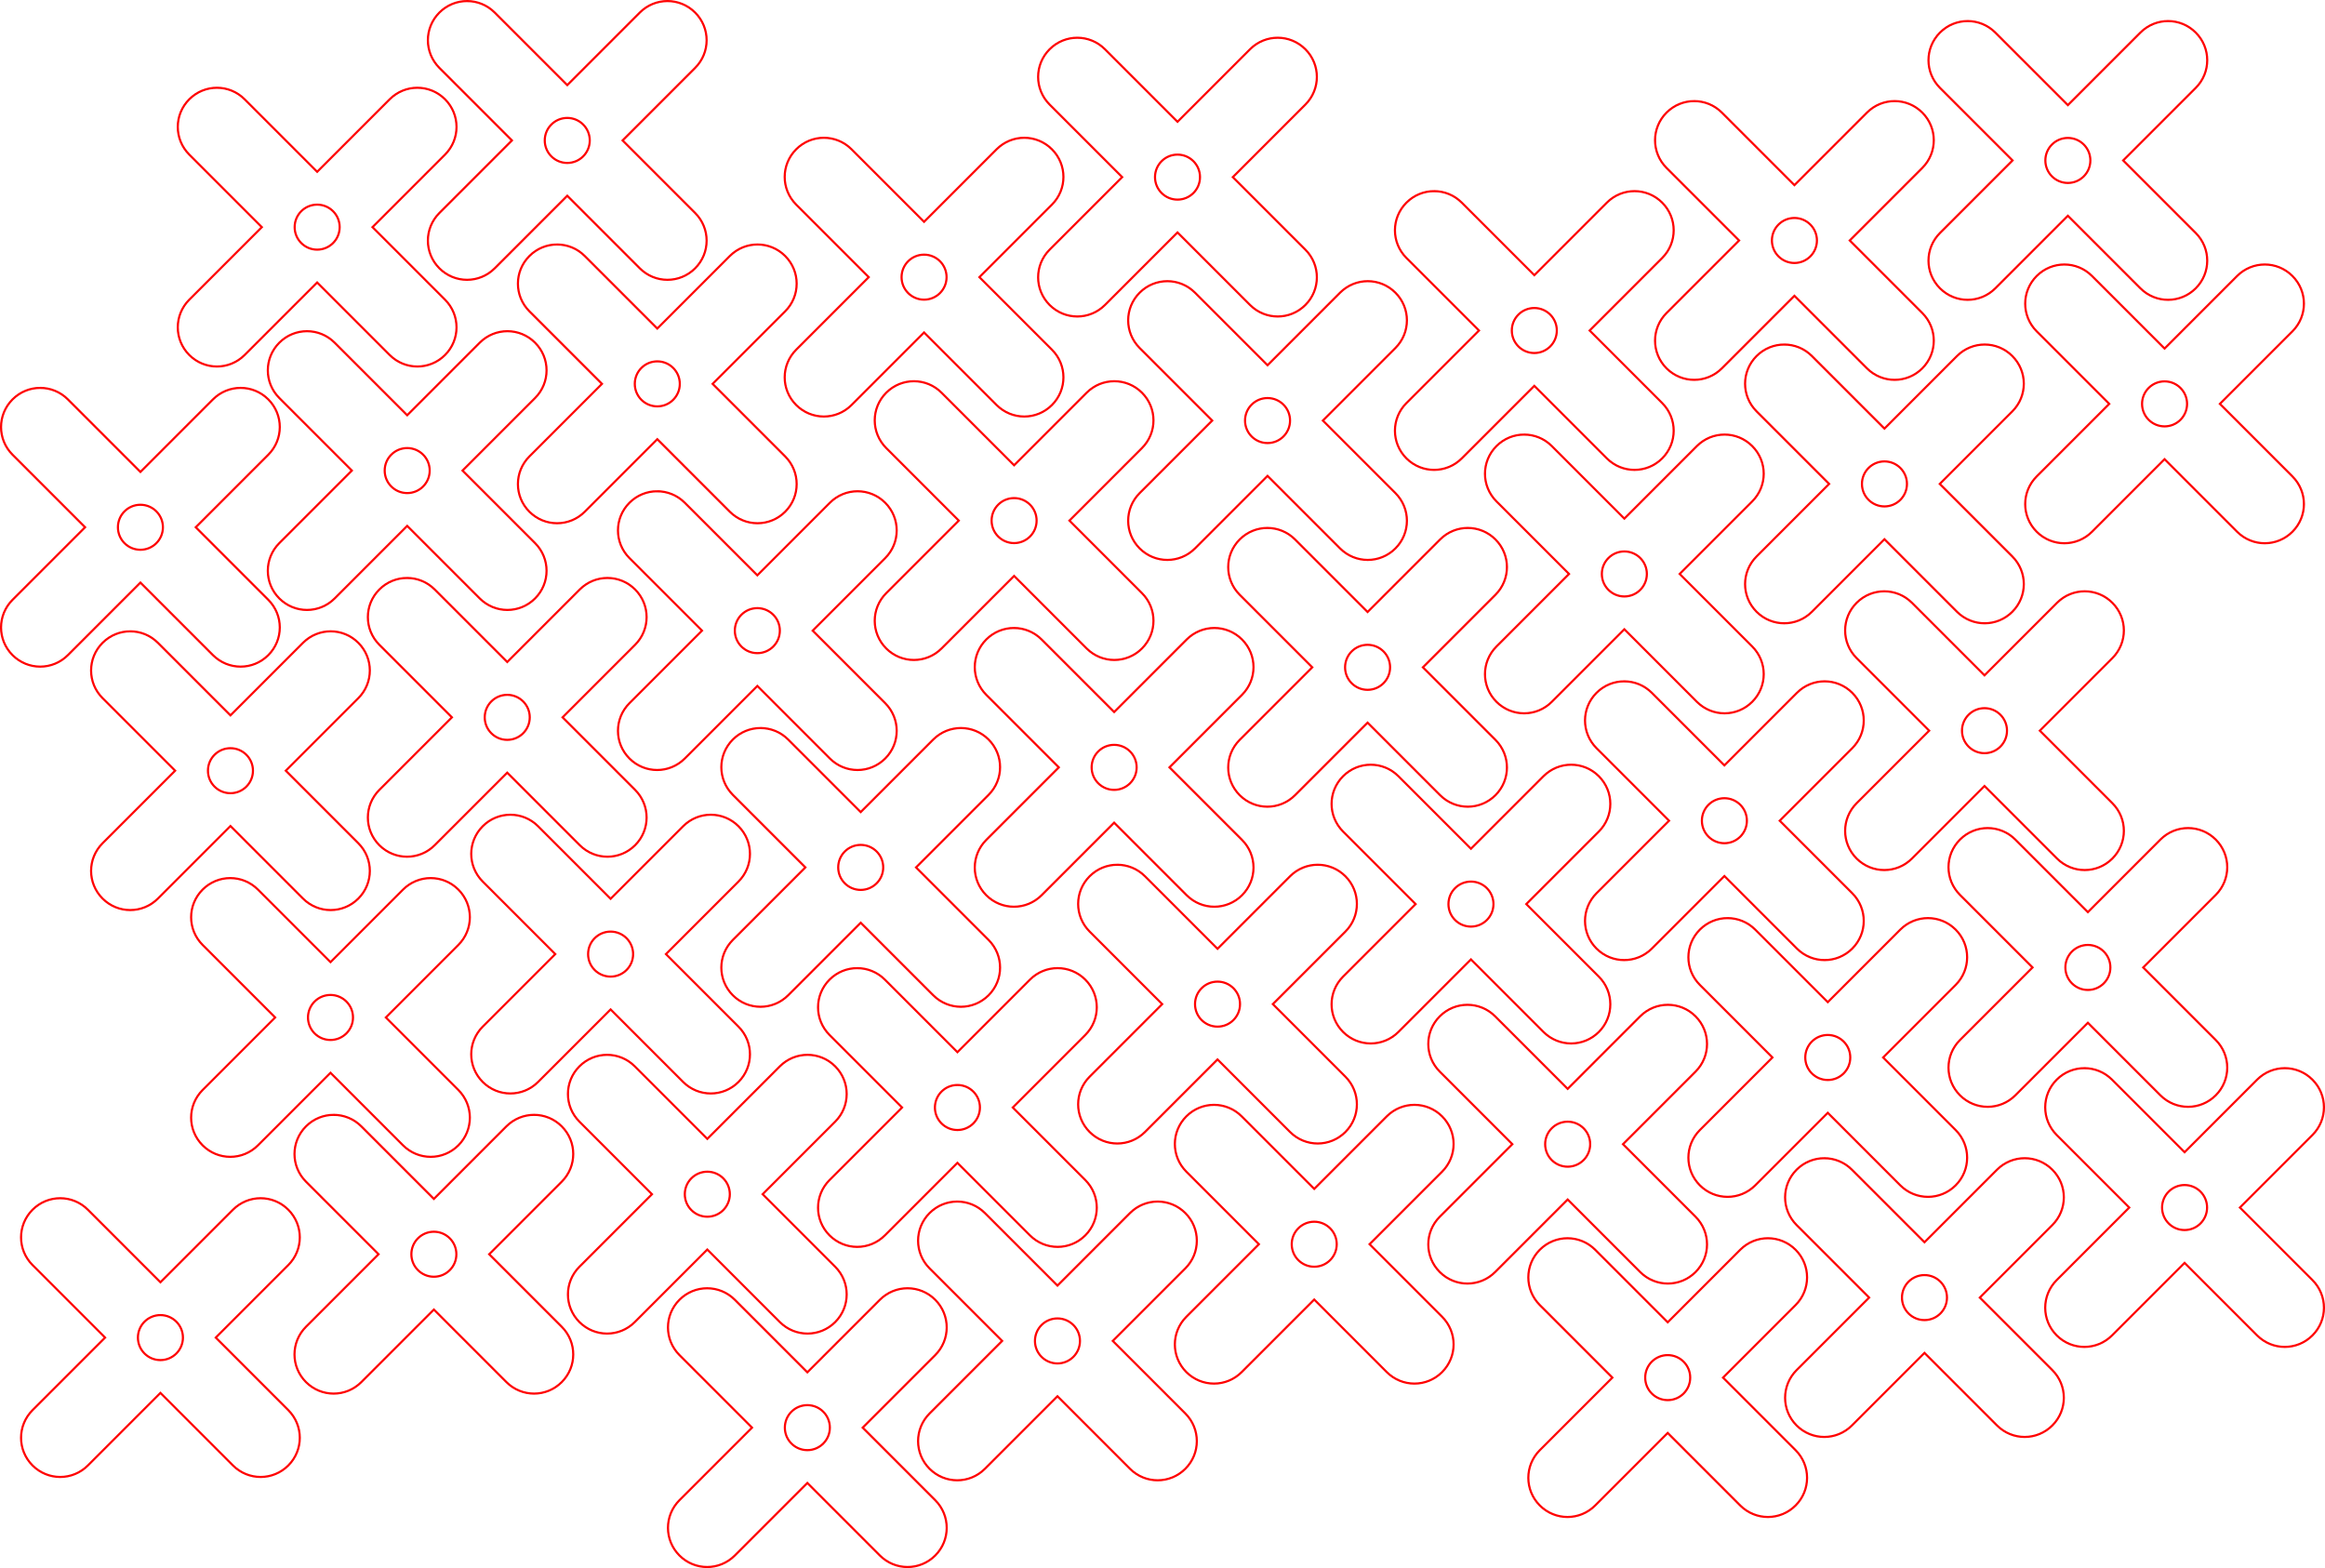 <?xml version="1.0" encoding="UTF-8" standalone="no"?>
<!-- Created with Inkscape (http://www.inkscape.org/) -->

<svg
   width="289.274mm"
   height="195.093mm"
   viewBox="0 0 289.274 195.093"
   version="1.1"
   id="svg33488"
   inkscape:version="1.2.1 (9c6d41e, 2022-07-14)"
   sodipodi:docname="miss-hits-caps-s1 copy.svg"
   xmlns:inkscape="http://www.inkscape.org/namespaces/inkscape"
   xmlns:sodipodi="http://sodipodi.sourceforge.net/DTD/sodipodi-0.dtd"
   xmlns="http://www.w3.org/2000/svg"
   xmlns:svg="http://www.w3.org/2000/svg">
  <sodipodi:namedview
     id="namedview33490"
     pagecolor="#ffffff"
     bordercolor="#666666"
     borderopacity="1.0"
     inkscape:showpageshadow="2"
     inkscape:pageopacity="0.0"
     inkscape:pagecheckerboard="0"
     inkscape:deskcolor="#d1d1d1"
     inkscape:document-units="mm"
     showgrid="false"
     inkscape:zoom="0.6377093"
     inkscape:cx="516.69311"
     inkscape:cy="375.56297"
     inkscape:window-width="1280"
     inkscape:window-height="695"
     inkscape:window-x="0"
     inkscape:window-y="25"
     inkscape:window-maximized="0"
     inkscape:current-layer="layer1" />
  <defs
     id="defs33485" />
  <g
     inkscape:label="Layer 1"
     inkscape:groupmode="layer"
     id="layer1"
     transform="translate(-7.752,-1.527)">
    <g
       id="g43749"
       transform="translate(29.873,12.447)">
      <circle
         style="fill:none;stroke:#ff0000;stroke-width:0.265;stroke-dasharray:none;stroke-opacity:1;stop-color:#000000"
         id="circle43745"
         cx="17.34"
         cy="17.34"
         r="2.8" />
      <path
         id="path43747"
         style="fill:none;stroke:#ff0000;stroke-width:0.265;stroke-dasharray:none;stroke-opacity:1;stop-color:#000000"
         d="m 4.872,2.01e-4 c -1.244,0 -2.489,0.476 -3.442,1.43 -1.907,1.907 -1.907,4.977 -3e-6,6.884 l 9.026,9.026 -9.026,9.026 c -1.907,1.907 -1.907,4.977 -3e-6,6.884 1.907,1.907 4.977,1.907 6.884,-1e-5 l 9.026,-9.026 9.026,9.026 c 1.907,1.907 4.977,1.907 6.884,1e-5 1.907,-1.907 1.907,-4.977 -5e-6,-6.884 l -9.026,-9.026 9.026,-9.026 c 1.907,-1.907 1.907,-4.977 3e-6,-6.884 -1.907,-1.907 -4.977,-1.907 -6.884,-5e-6 L 17.34,10.456 8.314,1.43 C 7.361,0.477 6.116,2.01e-4 4.872,2.01e-4 Z" />
    </g>
    <g
       id="g43767"
       transform="translate(41.075,42.734)">
      <circle
         style="fill:none;stroke:#ff0000;stroke-width:0.265;stroke-dasharray:none;stroke-opacity:1;stop-color:#000000"
         id="circle43763"
         cx="17.34"
         cy="17.34"
         r="2.8" />
      <path
         id="path43765"
         style="fill:none;stroke:#ff0000;stroke-width:0.265;stroke-dasharray:none;stroke-opacity:1;stop-color:#000000"
         d="m 4.872,2.01e-4 c -1.244,0 -2.489,0.476 -3.442,1.43 -1.907,1.907 -1.907,4.977 -3e-6,6.884 l 9.026,9.026 -9.026,9.026 c -1.907,1.907 -1.907,4.977 -3e-6,6.884 1.907,1.907 4.977,1.907 6.884,-1e-5 l 9.026,-9.026 9.026,9.026 c 1.907,1.907 4.977,1.907 6.884,1e-5 1.907,-1.907 1.907,-4.977 -5e-6,-6.884 l -9.026,-9.026 9.026,-9.026 c 1.907,-1.907 1.907,-4.977 3e-6,-6.884 -1.907,-1.907 -4.977,-1.907 -6.884,-5e-6 L 17.34,10.456 8.314,1.43 C 7.361,0.477 6.116,2.01e-4 4.872,2.01e-4 Z" />
    </g>
    <g
       id="g43785"
       transform="translate(53.522,73.437)">
      <circle
         style="fill:none;stroke:#ff0000;stroke-width:0.265;stroke-dasharray:none;stroke-opacity:1;stop-color:#000000"
         id="circle43781"
         cx="17.34"
         cy="17.34"
         r="2.8" />
      <path
         id="path43783"
         style="fill:none;stroke:#ff0000;stroke-width:0.265;stroke-dasharray:none;stroke-opacity:1;stop-color:#000000"
         d="m 4.872,2.01e-4 c -1.244,0 -2.489,0.476 -3.442,1.43 -1.907,1.907 -1.907,4.977 -3e-6,6.884 l 9.026,9.026 -9.026,9.026 c -1.907,1.907 -1.907,4.977 -3e-6,6.884 1.907,1.907 4.977,1.907 6.884,-1e-5 l 9.026,-9.026 9.026,9.026 c 1.907,1.907 4.977,1.907 6.884,1e-5 1.907,-1.907 1.907,-4.977 -5e-6,-6.884 l -9.026,-9.026 9.026,-9.026 c 1.907,-1.907 1.907,-4.977 3e-6,-6.884 -1.907,-1.907 -4.977,-1.907 -6.884,-5e-6 L 17.34,10.456 8.314,1.43 C 7.361,0.477 6.116,2.01e-4 4.872,2.01e-4 Z" />
    </g>
    <g
       id="g43791"
       transform="translate(66.383,102.894)">
      <circle
         style="fill:none;stroke:#ff0000;stroke-width:0.265;stroke-dasharray:none;stroke-opacity:1;stop-color:#000000"
         id="circle43787"
         cx="17.34"
         cy="17.34"
         r="2.8" />
      <path
         id="path43789"
         style="fill:none;stroke:#ff0000;stroke-width:0.265;stroke-dasharray:none;stroke-opacity:1;stop-color:#000000"
         d="m 4.872,2.01e-4 c -1.244,0 -2.489,0.476 -3.442,1.43 -1.907,1.907 -1.907,4.977 -3e-6,6.884 l 9.026,9.026 -9.026,9.026 c -1.907,1.907 -1.907,4.977 -3e-6,6.884 1.907,1.907 4.977,1.907 6.884,-1e-5 l 9.026,-9.026 9.026,9.026 c 1.907,1.907 4.977,1.907 6.884,1e-5 1.907,-1.907 1.907,-4.977 -5e-6,-6.884 l -9.026,-9.026 9.026,-9.026 c 1.907,-1.907 1.907,-4.977 3e-6,-6.884 -1.907,-1.907 -4.977,-1.907 -6.884,-5e-6 L 17.34,10.456 8.314,1.43 C 7.361,0.477 6.116,2.01e-4 4.872,2.01e-4 Z" />
    </g>
    <g
       id="g43797"
       transform="translate(78.415,132.767)">
      <circle
         style="fill:none;stroke:#ff0000;stroke-width:0.265;stroke-dasharray:none;stroke-opacity:1;stop-color:#000000"
         id="circle43793"
         cx="17.34"
         cy="17.34"
         r="2.8" />
      <path
         id="path43795"
         style="fill:none;stroke:#ff0000;stroke-width:0.265;stroke-dasharray:none;stroke-opacity:1;stop-color:#000000"
         d="m 4.872,2.01e-4 c -1.244,0 -2.489,0.476 -3.442,1.43 -1.907,1.907 -1.907,4.977 -3e-6,6.884 l 9.026,9.026 -9.026,9.026 c -1.907,1.907 -1.907,4.977 -3e-6,6.884 1.907,1.907 4.977,1.907 6.884,-1e-5 l 9.026,-9.026 9.026,9.026 c 1.907,1.907 4.977,1.907 6.884,1e-5 1.907,-1.907 1.907,-4.977 -5e-6,-6.884 l -9.026,-9.026 9.026,-9.026 c 1.907,-1.907 1.907,-4.977 3e-6,-6.884 -1.907,-1.907 -4.977,-1.907 -6.884,-5e-6 L 17.34,10.456 8.314,1.43 C 7.361,0.477 6.116,2.01e-4 4.872,2.01e-4 Z" />
    </g>
    <g
       id="g43803"
       transform="translate(90.862,161.81)">
      <circle
         style="fill:none;stroke:#ff0000;stroke-width:0.265;stroke-dasharray:none;stroke-opacity:1;stop-color:#000000"
         id="circle43799"
         cx="17.34"
         cy="17.34"
         r="2.8" />
      <path
         id="path43801"
         style="fill:none;stroke:#ff0000;stroke-width:0.265;stroke-dasharray:none;stroke-opacity:1;stop-color:#000000"
         d="m 4.872,2.01e-4 c -1.244,0 -2.489,0.476 -3.442,1.43 -1.907,1.907 -1.907,4.977 -3e-6,6.884 l 9.026,9.026 -9.026,9.026 c -1.907,1.907 -1.907,4.977 -3e-6,6.884 1.907,1.907 4.977,1.907 6.884,-1e-5 l 9.026,-9.026 9.026,9.026 c 1.907,1.907 4.977,1.907 6.884,1e-5 1.907,-1.907 1.907,-4.977 -5e-6,-6.884 l -9.026,-9.026 9.026,-9.026 c 1.907,-1.907 1.907,-4.977 3e-6,-6.884 -1.907,-1.907 -4.977,-1.907 -6.884,-5e-6 L 17.34,10.456 8.314,1.43 C 7.361,0.477 6.116,2.01e-4 4.872,2.01e-4 Z" />
    </g>
    <g
       id="g43815"
       transform="translate(60.99,1.66)">
      <circle
         style="fill:none;stroke:#ff0000;stroke-width:0.265;stroke-dasharray:none;stroke-opacity:1;stop-color:#000000"
         id="circle43811"
         cx="17.34"
         cy="17.34"
         r="2.8" />
      <path
         id="path43813"
         style="fill:none;stroke:#ff0000;stroke-width:0.265;stroke-dasharray:none;stroke-opacity:1;stop-color:#000000"
         d="m 4.872,2.01e-4 c -1.244,0 -2.489,0.476 -3.442,1.43 -1.907,1.907 -1.907,4.977 -3e-6,6.884 l 9.026,9.026 -9.026,9.026 c -1.907,1.907 -1.907,4.977 -3e-6,6.884 1.907,1.907 4.977,1.907 6.884,-1e-5 l 9.026,-9.026 9.026,9.026 c 1.907,1.907 4.977,1.907 6.884,1e-5 1.907,-1.907 1.907,-4.977 -5e-6,-6.884 l -9.026,-9.026 9.026,-9.026 c 1.907,-1.907 1.907,-4.977 3e-6,-6.884 -1.907,-1.907 -4.977,-1.907 -6.884,-5e-6 L 17.34,10.456 8.314,1.43 C 7.361,0.477 6.116,2.01e-4 4.872,2.01e-4 Z" />
    </g>
    <g
       id="g43821"
       transform="translate(72.192,31.947)">
      <circle
         style="fill:none;stroke:#ff0000;stroke-width:0.265;stroke-dasharray:none;stroke-opacity:1;stop-color:#000000"
         id="circle43817"
         cx="17.34"
         cy="17.34"
         r="2.8" />
      <path
         id="path43819"
         style="fill:none;stroke:#ff0000;stroke-width:0.265;stroke-dasharray:none;stroke-opacity:1;stop-color:#000000"
         d="m 4.872,2.01e-4 c -1.244,0 -2.489,0.476 -3.442,1.43 -1.907,1.907 -1.907,4.977 -3e-6,6.884 l 9.026,9.026 -9.026,9.026 c -1.907,1.907 -1.907,4.977 -3e-6,6.884 1.907,1.907 4.977,1.907 6.884,-1e-5 l 9.026,-9.026 9.026,9.026 c 1.907,1.907 4.977,1.907 6.884,1e-5 1.907,-1.907 1.907,-4.977 -5e-6,-6.884 l -9.026,-9.026 9.026,-9.026 c 1.907,-1.907 1.907,-4.977 3e-6,-6.884 -1.907,-1.907 -4.977,-1.907 -6.884,-5e-6 L 17.34,10.456 8.314,1.43 C 7.361,0.477 6.116,2.01e-4 4.872,2.01e-4 Z" />
    </g>
    <g
       id="g43827"
       transform="translate(84.639,62.649)">
      <circle
         style="fill:none;stroke:#ff0000;stroke-width:0.265;stroke-dasharray:none;stroke-opacity:1;stop-color:#000000"
         id="circle43823"
         cx="17.34"
         cy="17.34"
         r="2.8" />
      <path
         id="path43825"
         style="fill:none;stroke:#ff0000;stroke-width:0.265;stroke-dasharray:none;stroke-opacity:1;stop-color:#000000"
         d="m 4.872,2.01e-4 c -1.244,0 -2.489,0.476 -3.442,1.43 -1.907,1.907 -1.907,4.977 -3e-6,6.884 l 9.026,9.026 -9.026,9.026 c -1.907,1.907 -1.907,4.977 -3e-6,6.884 1.907,1.907 4.977,1.907 6.884,-1e-5 l 9.026,-9.026 9.026,9.026 c 1.907,1.907 4.977,1.907 6.884,1e-5 1.907,-1.907 1.907,-4.977 -5e-6,-6.884 l -9.026,-9.026 9.026,-9.026 c 1.907,-1.907 1.907,-4.977 3e-6,-6.884 -1.907,-1.907 -4.977,-1.907 -6.884,-5e-6 L 17.34,10.456 8.314,1.43 C 7.361,0.477 6.116,2.01e-4 4.872,2.01e-4 Z" />
    </g>
    <g
       id="g43833"
       transform="translate(97.501,92.107)">
      <circle
         style="fill:none;stroke:#ff0000;stroke-width:0.265;stroke-dasharray:none;stroke-opacity:1;stop-color:#000000"
         id="circle43829"
         cx="17.34"
         cy="17.34"
         r="2.8" />
      <path
         id="path43831"
         style="fill:none;stroke:#ff0000;stroke-width:0.265;stroke-dasharray:none;stroke-opacity:1;stop-color:#000000"
         d="m 4.872,2.01e-4 c -1.244,0 -2.489,0.476 -3.442,1.43 -1.907,1.907 -1.907,4.977 -3e-6,6.884 l 9.026,9.026 -9.026,9.026 c -1.907,1.907 -1.907,4.977 -3e-6,6.884 1.907,1.907 4.977,1.907 6.884,-1e-5 l 9.026,-9.026 9.026,9.026 c 1.907,1.907 4.977,1.907 6.884,1e-5 1.907,-1.907 1.907,-4.977 -5e-6,-6.884 l -9.026,-9.026 9.026,-9.026 c 1.907,-1.907 1.907,-4.977 3e-6,-6.884 -1.907,-1.907 -4.977,-1.907 -6.884,-5e-6 L 17.34,10.456 8.314,1.43 C 7.361,0.477 6.116,2.01e-4 4.872,2.01e-4 Z" />
    </g>
    <g
       id="g43839"
       transform="translate(109.533,121.98)">
      <circle
         style="fill:none;stroke:#ff0000;stroke-width:0.265;stroke-dasharray:none;stroke-opacity:1;stop-color:#000000"
         id="circle43835"
         cx="17.34"
         cy="17.34"
         r="2.8" />
      <path
         id="path43837"
         style="fill:none;stroke:#ff0000;stroke-width:0.265;stroke-dasharray:none;stroke-opacity:1;stop-color:#000000"
         d="m 4.872,2.01e-4 c -1.244,0 -2.489,0.476 -3.442,1.43 -1.907,1.907 -1.907,4.977 -3e-6,6.884 l 9.026,9.026 -9.026,9.026 c -1.907,1.907 -1.907,4.977 -3e-6,6.884 1.907,1.907 4.977,1.907 6.884,-1e-5 l 9.026,-9.026 9.026,9.026 c 1.907,1.907 4.977,1.907 6.884,1e-5 1.907,-1.907 1.907,-4.977 -5e-6,-6.884 l -9.026,-9.026 9.026,-9.026 c 1.907,-1.907 1.907,-4.977 3e-6,-6.884 -1.907,-1.907 -4.977,-1.907 -6.884,-5e-6 L 17.34,10.456 8.314,1.43 C 7.361,0.477 6.116,2.01e-4 4.872,2.01e-4 Z" />
    </g>
    <g
       id="g43845"
       transform="translate(121.98,151.022)">
      <circle
         style="fill:none;stroke:#ff0000;stroke-width:0.265;stroke-dasharray:none;stroke-opacity:1;stop-color:#000000"
         id="circle43841"
         cx="17.34"
         cy="17.34"
         r="2.8" />
      <path
         id="path43843"
         style="fill:none;stroke:#ff0000;stroke-width:0.265;stroke-dasharray:none;stroke-opacity:1;stop-color:#000000"
         d="m 4.872,2.01e-4 c -1.244,0 -2.489,0.476 -3.442,1.43 -1.907,1.907 -1.907,4.977 -3e-6,6.884 l 9.026,9.026 -9.026,9.026 c -1.907,1.907 -1.907,4.977 -3e-6,6.884 1.907,1.907 4.977,1.907 6.884,-1e-5 l 9.026,-9.026 9.026,9.026 c 1.907,1.907 4.977,1.907 6.884,1e-5 1.907,-1.907 1.907,-4.977 -5e-6,-6.884 l -9.026,-9.026 9.026,-9.026 c 1.907,-1.907 1.907,-4.977 3e-6,-6.884 -1.907,-1.907 -4.977,-1.907 -6.884,-5e-6 L 17.34,10.456 8.314,1.43 C 7.361,0.477 6.116,2.01e-4 4.872,2.01e-4 Z" />
    </g>
    <g
       id="g43857"
       transform="translate(105.384,18.67)">
      <circle
         style="fill:none;stroke:#ff0000;stroke-width:0.265;stroke-dasharray:none;stroke-opacity:1;stop-color:#000000"
         id="circle43853"
         cx="17.34"
         cy="17.34"
         r="2.8" />
      <path
         id="path43855"
         style="fill:none;stroke:#ff0000;stroke-width:0.265;stroke-dasharray:none;stroke-opacity:1;stop-color:#000000"
         d="m 4.872,2.01e-4 c -1.244,0 -2.489,0.476 -3.442,1.43 -1.907,1.907 -1.907,4.977 -3e-6,6.884 l 9.026,9.026 -9.026,9.026 c -1.907,1.907 -1.907,4.977 -3e-6,6.884 1.907,1.907 4.977,1.907 6.884,-1e-5 l 9.026,-9.026 9.026,9.026 c 1.907,1.907 4.977,1.907 6.884,1e-5 1.907,-1.907 1.907,-4.977 -5e-6,-6.884 l -9.026,-9.026 9.026,-9.026 c 1.907,-1.907 1.907,-4.977 3e-6,-6.884 -1.907,-1.907 -4.977,-1.907 -6.884,-5e-6 L 17.34,10.456 8.314,1.43 C 7.361,0.477 6.116,2.01e-4 4.872,2.01e-4 Z" />
    </g>
    <g
       id="g43863"
       transform="translate(116.586,48.958)">
      <circle
         style="fill:none;stroke:#ff0000;stroke-width:0.265;stroke-dasharray:none;stroke-opacity:1;stop-color:#000000"
         id="circle43859"
         cx="17.34"
         cy="17.34"
         r="2.8" />
      <path
         id="path43861"
         style="fill:none;stroke:#ff0000;stroke-width:0.265;stroke-dasharray:none;stroke-opacity:1;stop-color:#000000"
         d="m 4.872,2.01e-4 c -1.244,0 -2.489,0.476 -3.442,1.43 -1.907,1.907 -1.907,4.977 -3e-6,6.884 l 9.026,9.026 -9.026,9.026 c -1.907,1.907 -1.907,4.977 -3e-6,6.884 1.907,1.907 4.977,1.907 6.884,-1e-5 l 9.026,-9.026 9.026,9.026 c 1.907,1.907 4.977,1.907 6.884,1e-5 1.907,-1.907 1.907,-4.977 -5e-6,-6.884 l -9.026,-9.026 9.026,-9.026 c 1.907,-1.907 1.907,-4.977 3e-6,-6.884 -1.907,-1.907 -4.977,-1.907 -6.884,-5e-6 L 17.34,10.456 8.314,1.43 C 7.361,0.477 6.116,2.01e-4 4.872,2.01e-4 Z" />
    </g>
    <g
       id="g43869"
       transform="translate(129.033,79.66)">
      <circle
         style="fill:none;stroke:#ff0000;stroke-width:0.265;stroke-dasharray:none;stroke-opacity:1;stop-color:#000000"
         id="circle43865"
         cx="17.34"
         cy="17.34"
         r="2.8" />
      <path
         id="path43867"
         style="fill:none;stroke:#ff0000;stroke-width:0.265;stroke-dasharray:none;stroke-opacity:1;stop-color:#000000"
         d="m 4.872,2.01e-4 c -1.244,0 -2.489,0.476 -3.442,1.43 -1.907,1.907 -1.907,4.977 -3e-6,6.884 l 9.026,9.026 -9.026,9.026 c -1.907,1.907 -1.907,4.977 -3e-6,6.884 1.907,1.907 4.977,1.907 6.884,-1e-5 l 9.026,-9.026 9.026,9.026 c 1.907,1.907 4.977,1.907 6.884,1e-5 1.907,-1.907 1.907,-4.977 -5e-6,-6.884 l -9.026,-9.026 9.026,-9.026 c 1.907,-1.907 1.907,-4.977 3e-6,-6.884 -1.907,-1.907 -4.977,-1.907 -6.884,-5e-6 L 17.34,10.456 8.314,1.43 C 7.361,0.477 6.116,2.01e-4 4.872,2.01e-4 Z" />
    </g>
    <g
       id="g43875"
       transform="translate(141.895,109.118)">
      <circle
         style="fill:none;stroke:#ff0000;stroke-width:0.265;stroke-dasharray:none;stroke-opacity:1;stop-color:#000000"
         id="circle43871"
         cx="17.34"
         cy="17.34"
         r="2.8" />
      <path
         id="path43873"
         style="fill:none;stroke:#ff0000;stroke-width:0.265;stroke-dasharray:none;stroke-opacity:1;stop-color:#000000"
         d="m 4.872,2.01e-4 c -1.244,0 -2.489,0.476 -3.442,1.43 -1.907,1.907 -1.907,4.977 -3e-6,6.884 l 9.026,9.026 -9.026,9.026 c -1.907,1.907 -1.907,4.977 -3e-6,6.884 1.907,1.907 4.977,1.907 6.884,-1e-5 l 9.026,-9.026 9.026,9.026 c 1.907,1.907 4.977,1.907 6.884,1e-5 1.907,-1.907 1.907,-4.977 -5e-6,-6.884 l -9.026,-9.026 9.026,-9.026 c 1.907,-1.907 1.907,-4.977 3e-6,-6.884 -1.907,-1.907 -4.977,-1.907 -6.884,-5e-6 L 17.34,10.456 8.314,1.43 C 7.361,0.477 6.116,2.01e-4 4.872,2.01e-4 Z" />
    </g>
    <g
       id="g43881"
       transform="translate(153.927,138.99)">
      <circle
         style="fill:none;stroke:#ff0000;stroke-width:0.265;stroke-dasharray:none;stroke-opacity:1;stop-color:#000000"
         id="circle43877"
         cx="17.34"
         cy="17.34"
         r="2.8" />
      <path
         id="path43879"
         style="fill:none;stroke:#ff0000;stroke-width:0.265;stroke-dasharray:none;stroke-opacity:1;stop-color:#000000"
         d="m 4.872,2.01e-4 c -1.244,0 -2.489,0.476 -3.442,1.43 -1.907,1.907 -1.907,4.977 -3e-6,6.884 l 9.026,9.026 -9.026,9.026 c -1.907,1.907 -1.907,4.977 -3e-6,6.884 1.907,1.907 4.977,1.907 6.884,-1e-5 l 9.026,-9.026 9.026,9.026 c 1.907,1.907 4.977,1.907 6.884,1e-5 1.907,-1.907 1.907,-4.977 -5e-6,-6.884 l -9.026,-9.026 9.026,-9.026 c 1.907,-1.907 1.907,-4.977 3e-6,-6.884 -1.907,-1.907 -4.977,-1.907 -6.884,-5e-6 L 17.34,10.456 8.314,1.43 C 7.361,0.477 6.116,2.01e-4 4.872,2.01e-4 Z" />
    </g>
    <g
       id="g43899"
       transform="translate(136.916,6.223)">
      <circle
         style="fill:none;stroke:#ff0000;stroke-width:0.265;stroke-dasharray:none;stroke-opacity:1;stop-color:#000000"
         id="circle43895"
         cx="17.34"
         cy="17.34"
         r="2.8" />
      <path
         id="path43897"
         style="fill:none;stroke:#ff0000;stroke-width:0.265;stroke-dasharray:none;stroke-opacity:1;stop-color:#000000"
         d="m 4.872,2.01e-4 c -1.244,0 -2.489,0.476 -3.442,1.43 -1.907,1.907 -1.907,4.977 -3e-6,6.884 l 9.026,9.026 -9.026,9.026 c -1.907,1.907 -1.907,4.977 -3e-6,6.884 1.907,1.907 4.977,1.907 6.884,-1e-5 l 9.026,-9.026 9.026,9.026 c 1.907,1.907 4.977,1.907 6.884,1e-5 1.907,-1.907 1.907,-4.977 -5e-6,-6.884 l -9.026,-9.026 9.026,-9.026 c 1.907,-1.907 1.907,-4.977 3e-6,-6.884 -1.907,-1.907 -4.977,-1.907 -6.884,-5e-6 L 17.34,10.456 8.314,1.43 C 7.361,0.477 6.116,2.01e-4 4.872,2.01e-4 Z" />
    </g>
    <g
       id="g43905"
       transform="translate(148.118,36.511)">
      <circle
         style="fill:none;stroke:#ff0000;stroke-width:0.265;stroke-dasharray:none;stroke-opacity:1;stop-color:#000000"
         id="circle43901"
         cx="17.34"
         cy="17.34"
         r="2.8" />
      <path
         id="path43903"
         style="fill:none;stroke:#ff0000;stroke-width:0.265;stroke-dasharray:none;stroke-opacity:1;stop-color:#000000"
         d="m 4.872,2.01e-4 c -1.244,0 -2.489,0.476 -3.442,1.43 -1.907,1.907 -1.907,4.977 -3e-6,6.884 l 9.026,9.026 -9.026,9.026 c -1.907,1.907 -1.907,4.977 -3e-6,6.884 1.907,1.907 4.977,1.907 6.884,-1e-5 l 9.026,-9.026 9.026,9.026 c 1.907,1.907 4.977,1.907 6.884,1e-5 1.907,-1.907 1.907,-4.977 -5e-6,-6.884 l -9.026,-9.026 9.026,-9.026 c 1.907,-1.907 1.907,-4.977 3e-6,-6.884 -1.907,-1.907 -4.977,-1.907 -6.884,-5e-6 L 17.34,10.456 8.314,1.43 C 7.361,0.477 6.116,2.01e-4 4.872,2.01e-4 Z" />
    </g>
    <g
       id="g43911"
       transform="translate(160.565,67.213)">
      <circle
         style="fill:none;stroke:#ff0000;stroke-width:0.265;stroke-dasharray:none;stroke-opacity:1;stop-color:#000000"
         id="circle43907"
         cx="17.34"
         cy="17.34"
         r="2.8" />
      <path
         id="path43909"
         style="fill:none;stroke:#ff0000;stroke-width:0.265;stroke-dasharray:none;stroke-opacity:1;stop-color:#000000"
         d="m 4.872,2.01e-4 c -1.244,0 -2.489,0.476 -3.442,1.43 -1.907,1.907 -1.907,4.977 -3e-6,6.884 l 9.026,9.026 -9.026,9.026 c -1.907,1.907 -1.907,4.977 -3e-6,6.884 1.907,1.907 4.977,1.907 6.884,-1e-5 l 9.026,-9.026 9.026,9.026 c 1.907,1.907 4.977,1.907 6.884,1e-5 1.907,-1.907 1.907,-4.977 -5e-6,-6.884 l -9.026,-9.026 9.026,-9.026 c 1.907,-1.907 1.907,-4.977 3e-6,-6.884 -1.907,-1.907 -4.977,-1.907 -6.884,-5e-6 L 17.34,10.456 8.314,1.43 C 7.361,0.477 6.116,2.01e-4 4.872,2.01e-4 Z" />
    </g>
    <g
       id="g43917"
       transform="translate(173.427,96.671)">
      <circle
         style="fill:none;stroke:#ff0000;stroke-width:0.265;stroke-dasharray:none;stroke-opacity:1;stop-color:#000000"
         id="circle43913"
         cx="17.34"
         cy="17.34"
         r="2.8" />
      <path
         id="path43915"
         style="fill:none;stroke:#ff0000;stroke-width:0.265;stroke-dasharray:none;stroke-opacity:1;stop-color:#000000"
         d="m 4.872,2.01e-4 c -1.244,0 -2.489,0.476 -3.442,1.43 -1.907,1.907 -1.907,4.977 -3e-6,6.884 l 9.026,9.026 -9.026,9.026 c -1.907,1.907 -1.907,4.977 -3e-6,6.884 1.907,1.907 4.977,1.907 6.884,-1e-5 l 9.026,-9.026 9.026,9.026 c 1.907,1.907 4.977,1.907 6.884,1e-5 1.907,-1.907 1.907,-4.977 -5e-6,-6.884 l -9.026,-9.026 9.026,-9.026 c 1.907,-1.907 1.907,-4.977 3e-6,-6.884 -1.907,-1.907 -4.977,-1.907 -6.884,-5e-6 L 17.34,10.456 8.314,1.43 C 7.361,0.477 6.116,2.01e-4 4.872,2.01e-4 Z" />
    </g>
    <g
       id="g43923"
       transform="translate(185.459,126.543)">
      <circle
         style="fill:none;stroke:#ff0000;stroke-width:0.265;stroke-dasharray:none;stroke-opacity:1;stop-color:#000000"
         id="circle43919"
         cx="17.34"
         cy="17.34"
         r="2.8" />
      <path
         id="path43921"
         style="fill:none;stroke:#ff0000;stroke-width:0.265;stroke-dasharray:none;stroke-opacity:1;stop-color:#000000"
         d="m 4.872,2.01e-4 c -1.244,0 -2.489,0.476 -3.442,1.43 -1.907,1.907 -1.907,4.977 -3e-6,6.884 l 9.026,9.026 -9.026,9.026 c -1.907,1.907 -1.907,4.977 -3e-6,6.884 1.907,1.907 4.977,1.907 6.884,-1e-5 l 9.026,-9.026 9.026,9.026 c 1.907,1.907 4.977,1.907 6.884,1e-5 1.907,-1.907 1.907,-4.977 -5e-6,-6.884 l -9.026,-9.026 9.026,-9.026 c 1.907,-1.907 1.907,-4.977 3e-6,-6.884 -1.907,-1.907 -4.977,-1.907 -6.884,-5e-6 L 17.34,10.456 8.314,1.43 C 7.361,0.477 6.116,2.01e-4 4.872,2.01e-4 Z" />
    </g>
    <g
       id="g43929"
       transform="translate(197.906,155.586)">
      <circle
         style="fill:none;stroke:#ff0000;stroke-width:0.265;stroke-dasharray:none;stroke-opacity:1;stop-color:#000000"
         id="circle43925"
         cx="17.34"
         cy="17.34"
         r="2.8" />
      <path
         id="path43927"
         style="fill:none;stroke:#ff0000;stroke-width:0.265;stroke-dasharray:none;stroke-opacity:1;stop-color:#000000"
         d="m 4.872,2.01e-4 c -1.244,0 -2.489,0.476 -3.442,1.43 -1.907,1.907 -1.907,4.977 -3e-6,6.884 l 9.026,9.026 -9.026,9.026 c -1.907,1.907 -1.907,4.977 -3e-6,6.884 1.907,1.907 4.977,1.907 6.884,-1e-5 l 9.026,-9.026 9.026,9.026 c 1.907,1.907 4.977,1.907 6.884,1e-5 1.907,-1.907 1.907,-4.977 -5e-6,-6.884 l -9.026,-9.026 9.026,-9.026 c 1.907,-1.907 1.907,-4.977 3e-6,-6.884 -1.907,-1.907 -4.977,-1.907 -6.884,-5e-6 L 17.34,10.456 8.314,1.43 C 7.361,0.477 6.116,2.01e-4 4.872,2.01e-4 Z" />
    </g>
    <g
       id="g43941"
       transform="translate(181.31,25.309)">
      <circle
         style="fill:none;stroke:#ff0000;stroke-width:0.265;stroke-dasharray:none;stroke-opacity:1;stop-color:#000000"
         id="circle43937"
         cx="17.34"
         cy="17.34"
         r="2.8" />
      <path
         id="path43939"
         style="fill:none;stroke:#ff0000;stroke-width:0.265;stroke-dasharray:none;stroke-opacity:1;stop-color:#000000"
         d="m 4.872,2.01e-4 c -1.244,0 -2.489,0.476 -3.442,1.43 -1.907,1.907 -1.907,4.977 -3e-6,6.884 l 9.026,9.026 -9.026,9.026 c -1.907,1.907 -1.907,4.977 -3e-6,6.884 1.907,1.907 4.977,1.907 6.884,-1e-5 l 9.026,-9.026 9.026,9.026 c 1.907,1.907 4.977,1.907 6.884,1e-5 1.907,-1.907 1.907,-4.977 -5e-6,-6.884 l -9.026,-9.026 9.026,-9.026 c 1.907,-1.907 1.907,-4.977 3e-6,-6.884 -1.907,-1.907 -4.977,-1.907 -6.884,-5e-6 L 17.34,10.456 8.314,1.43 C 7.361,0.477 6.116,2.01e-4 4.872,2.01e-4 Z" />
    </g>
    <g
       id="g43947"
       transform="translate(192.512,55.596)">
      <circle
         style="fill:none;stroke:#ff0000;stroke-width:0.265;stroke-dasharray:none;stroke-opacity:1;stop-color:#000000"
         id="circle43943"
         cx="17.34"
         cy="17.34"
         r="2.8" />
      <path
         id="path43945"
         style="fill:none;stroke:#ff0000;stroke-width:0.265;stroke-dasharray:none;stroke-opacity:1;stop-color:#000000"
         d="m 4.872,2.01e-4 c -1.244,0 -2.489,0.476 -3.442,1.43 -1.907,1.907 -1.907,4.977 -3e-6,6.884 l 9.026,9.026 -9.026,9.026 c -1.907,1.907 -1.907,4.977 -3e-6,6.884 1.907,1.907 4.977,1.907 6.884,-1e-5 l 9.026,-9.026 9.026,9.026 c 1.907,1.907 4.977,1.907 6.884,1e-5 1.907,-1.907 1.907,-4.977 -5e-6,-6.884 l -9.026,-9.026 9.026,-9.026 c 1.907,-1.907 1.907,-4.977 3e-6,-6.884 -1.907,-1.907 -4.977,-1.907 -6.884,-5e-6 L 17.34,10.456 8.314,1.43 C 7.361,0.477 6.116,2.01e-4 4.872,2.01e-4 Z" />
    </g>
    <g
       id="g43953"
       transform="translate(204.959,86.298)">
      <circle
         style="fill:none;stroke:#ff0000;stroke-width:0.265;stroke-dasharray:none;stroke-opacity:1;stop-color:#000000"
         id="circle43949"
         cx="17.34"
         cy="17.34"
         r="2.8" />
      <path
         id="path43951"
         style="fill:none;stroke:#ff0000;stroke-width:0.265;stroke-dasharray:none;stroke-opacity:1;stop-color:#000000"
         d="m 4.872,2.01e-4 c -1.244,0 -2.489,0.476 -3.442,1.43 -1.907,1.907 -1.907,4.977 -3e-6,6.884 l 9.026,9.026 -9.026,9.026 c -1.907,1.907 -1.907,4.977 -3e-6,6.884 1.907,1.907 4.977,1.907 6.884,-1e-5 l 9.026,-9.026 9.026,9.026 c 1.907,1.907 4.977,1.907 6.884,1e-5 1.907,-1.907 1.907,-4.977 -5e-6,-6.884 l -9.026,-9.026 9.026,-9.026 c 1.907,-1.907 1.907,-4.977 3e-6,-6.884 -1.907,-1.907 -4.977,-1.907 -6.884,-5e-6 L 17.34,10.456 8.314,1.43 C 7.361,0.477 6.116,2.01e-4 4.872,2.01e-4 Z" />
    </g>
    <g
       id="g43959"
       transform="translate(217.821,115.756)">
      <circle
         style="fill:none;stroke:#ff0000;stroke-width:0.265;stroke-dasharray:none;stroke-opacity:1;stop-color:#000000"
         id="circle43955"
         cx="17.34"
         cy="17.34"
         r="2.8" />
      <path
         id="path43957"
         style="fill:none;stroke:#ff0000;stroke-width:0.265;stroke-dasharray:none;stroke-opacity:1;stop-color:#000000"
         d="m 4.872,2.01e-4 c -1.244,0 -2.489,0.476 -3.442,1.43 -1.907,1.907 -1.907,4.977 -3e-6,6.884 l 9.026,9.026 -9.026,9.026 c -1.907,1.907 -1.907,4.977 -3e-6,6.884 1.907,1.907 4.977,1.907 6.884,-1e-5 l 9.026,-9.026 9.026,9.026 c 1.907,1.907 4.977,1.907 6.884,1e-5 1.907,-1.907 1.907,-4.977 -5e-6,-6.884 l -9.026,-9.026 9.026,-9.026 c 1.907,-1.907 1.907,-4.977 3e-6,-6.884 -1.907,-1.907 -4.977,-1.907 -6.884,-5e-6 L 17.34,10.456 8.314,1.43 C 7.361,0.477 6.116,2.01e-4 4.872,2.01e-4 Z" />
    </g>
    <g
       id="g43965"
       transform="translate(229.853,145.629)">
      <circle
         style="fill:none;stroke:#ff0000;stroke-width:0.265;stroke-dasharray:none;stroke-opacity:1;stop-color:#000000"
         id="circle43961"
         cx="17.34"
         cy="17.34"
         r="2.8" />
      <path
         id="path43963"
         style="fill:none;stroke:#ff0000;stroke-width:0.265;stroke-dasharray:none;stroke-opacity:1;stop-color:#000000"
         d="m 4.872,2.01e-4 c -1.244,0 -2.489,0.476 -3.442,1.43 -1.907,1.907 -1.907,4.977 -3e-6,6.884 l 9.026,9.026 -9.026,9.026 c -1.907,1.907 -1.907,4.977 -3e-6,6.884 1.907,1.907 4.977,1.907 6.884,-1e-5 l 9.026,-9.026 9.026,9.026 c 1.907,1.907 4.977,1.907 6.884,1e-5 1.907,-1.907 1.907,-4.977 -5e-6,-6.884 l -9.026,-9.026 9.026,-9.026 c 1.907,-1.907 1.907,-4.977 3e-6,-6.884 -1.907,-1.907 -4.977,-1.907 -6.884,-5e-6 L 17.34,10.456 8.314,1.43 C 7.361,0.477 6.116,2.01e-4 4.872,2.01e-4 Z" />
    </g>
    <g
       id="g43983"
       transform="translate(213.672,14.106)">
      <circle
         style="fill:none;stroke:#ff0000;stroke-width:0.265;stroke-dasharray:none;stroke-opacity:1;stop-color:#000000"
         id="circle43979"
         cx="17.34"
         cy="17.34"
         r="2.8" />
      <path
         id="path43981"
         style="fill:none;stroke:#ff0000;stroke-width:0.265;stroke-dasharray:none;stroke-opacity:1;stop-color:#000000"
         d="m 4.872,2.01e-4 c -1.244,0 -2.489,0.476 -3.442,1.43 -1.907,1.907 -1.907,4.977 -3e-6,6.884 l 9.026,9.026 -9.026,9.026 c -1.907,1.907 -1.907,4.977 -3e-6,6.884 1.907,1.907 4.977,1.907 6.884,-1e-5 l 9.026,-9.026 9.026,9.026 c 1.907,1.907 4.977,1.907 6.884,1e-5 1.907,-1.907 1.907,-4.977 -5e-6,-6.884 l -9.026,-9.026 9.026,-9.026 c 1.907,-1.907 1.907,-4.977 3e-6,-6.884 -1.907,-1.907 -4.977,-1.907 -6.884,-5e-6 L 17.34,10.456 8.314,1.43 C 7.361,0.477 6.116,2.01e-4 4.872,2.01e-4 Z" />
    </g>
    <g
       id="g43989"
       transform="translate(224.874,44.394)">
      <circle
         style="fill:none;stroke:#ff0000;stroke-width:0.265;stroke-dasharray:none;stroke-opacity:1;stop-color:#000000"
         id="circle43985"
         cx="17.34"
         cy="17.34"
         r="2.8" />
      <path
         id="path43987"
         style="fill:none;stroke:#ff0000;stroke-width:0.265;stroke-dasharray:none;stroke-opacity:1;stop-color:#000000"
         d="m 4.872,2.01e-4 c -1.244,0 -2.489,0.476 -3.442,1.43 -1.907,1.907 -1.907,4.977 -3e-6,6.884 l 9.026,9.026 -9.026,9.026 c -1.907,1.907 -1.907,4.977 -3e-6,6.884 1.907,1.907 4.977,1.907 6.884,-1e-5 l 9.026,-9.026 9.026,9.026 c 1.907,1.907 4.977,1.907 6.884,1e-5 1.907,-1.907 1.907,-4.977 -5e-6,-6.884 l -9.026,-9.026 9.026,-9.026 c 1.907,-1.907 1.907,-4.977 3e-6,-6.884 -1.907,-1.907 -4.977,-1.907 -6.884,-5e-6 L 17.34,10.456 8.314,1.43 C 7.361,0.477 6.116,2.01e-4 4.872,2.01e-4 Z" />
    </g>
    <g
       id="g43995"
       transform="translate(237.321,75.096)">
      <circle
         style="fill:none;stroke:#ff0000;stroke-width:0.265;stroke-dasharray:none;stroke-opacity:1;stop-color:#000000"
         id="circle43991"
         cx="17.34"
         cy="17.34"
         r="2.8" />
      <path
         id="path43993"
         style="fill:none;stroke:#ff0000;stroke-width:0.265;stroke-dasharray:none;stroke-opacity:1;stop-color:#000000"
         d="m 4.872,2.01e-4 c -1.244,0 -2.489,0.476 -3.442,1.43 -1.907,1.907 -1.907,4.977 -3e-6,6.884 l 9.026,9.026 -9.026,9.026 c -1.907,1.907 -1.907,4.977 -3e-6,6.884 1.907,1.907 4.977,1.907 6.884,-1e-5 l 9.026,-9.026 9.026,9.026 c 1.907,1.907 4.977,1.907 6.884,1e-5 1.907,-1.907 1.907,-4.977 -5e-6,-6.884 l -9.026,-9.026 9.026,-9.026 c 1.907,-1.907 1.907,-4.977 3e-6,-6.884 -1.907,-1.907 -4.977,-1.907 -6.884,-5e-6 L 17.34,10.456 8.314,1.43 C 7.361,0.477 6.116,2.01e-4 4.872,2.01e-4 Z" />
    </g>
    <g
       id="g44001"
       transform="translate(250.183,104.554)">
      <circle
         style="fill:none;stroke:#ff0000;stroke-width:0.265;stroke-dasharray:none;stroke-opacity:1;stop-color:#000000"
         id="circle43997"
         cx="17.34"
         cy="17.34"
         r="2.8" />
      <path
         id="path43999"
         style="fill:none;stroke:#ff0000;stroke-width:0.265;stroke-dasharray:none;stroke-opacity:1;stop-color:#000000"
         d="m 4.872,2.01e-4 c -1.244,0 -2.489,0.476 -3.442,1.43 -1.907,1.907 -1.907,4.977 -3e-6,6.884 l 9.026,9.026 -9.026,9.026 c -1.907,1.907 -1.907,4.977 -3e-6,6.884 1.907,1.907 4.977,1.907 6.884,-1e-5 l 9.026,-9.026 9.026,9.026 c 1.907,1.907 4.977,1.907 6.884,1e-5 1.907,-1.907 1.907,-4.977 -5e-6,-6.884 l -9.026,-9.026 9.026,-9.026 c 1.907,-1.907 1.907,-4.977 3e-6,-6.884 -1.907,-1.907 -4.977,-1.907 -6.884,-5e-6 L 17.34,10.456 8.314,1.43 C 7.361,0.477 6.116,2.01e-4 4.872,2.01e-4 Z" />
    </g>
    <g
       id="g44007"
       transform="translate(262.215,134.426)">
      <circle
         style="fill:none;stroke:#ff0000;stroke-width:0.265;stroke-dasharray:none;stroke-opacity:1;stop-color:#000000"
         id="circle44003"
         cx="17.34"
         cy="17.34"
         r="2.8" />
      <path
         id="path44005"
         style="fill:none;stroke:#ff0000;stroke-width:0.265;stroke-dasharray:none;stroke-opacity:1;stop-color:#000000"
         d="m 4.872,2.01e-4 c -1.244,0 -2.489,0.476 -3.442,1.43 -1.907,1.907 -1.907,4.977 -3e-6,6.884 l 9.026,9.026 -9.026,9.026 c -1.907,1.907 -1.907,4.977 -3e-6,6.884 1.907,1.907 4.977,1.907 6.884,-1e-5 l 9.026,-9.026 9.026,9.026 c 1.907,1.907 4.977,1.907 6.884,1e-5 1.907,-1.907 1.907,-4.977 -5e-6,-6.884 l -9.026,-9.026 9.026,-9.026 c 1.907,-1.907 1.907,-4.977 3e-6,-6.884 -1.907,-1.907 -4.977,-1.907 -6.884,-5e-6 L 17.34,10.456 8.314,1.43 C 7.361,0.477 6.116,2.01e-4 4.872,2.01e-4 Z" />
    </g>
    <g
       id="g44019"
       transform="translate(247.693,4.149)">
      <circle
         style="fill:none;stroke:#ff0000;stroke-width:0.265;stroke-dasharray:none;stroke-opacity:1;stop-color:#000000"
         id="circle44015"
         cx="17.34"
         cy="17.34"
         r="2.8" />
      <path
         id="path44017"
         style="fill:none;stroke:#ff0000;stroke-width:0.265;stroke-dasharray:none;stroke-opacity:1;stop-color:#000000"
         d="m 4.872,2.01e-4 c -1.244,0 -2.489,0.476 -3.442,1.43 -1.907,1.907 -1.907,4.977 -3e-6,6.884 l 9.026,9.026 -9.026,9.026 c -1.907,1.907 -1.907,4.977 -3e-6,6.884 1.907,1.907 4.977,1.907 6.884,-1e-5 l 9.026,-9.026 9.026,9.026 c 1.907,1.907 4.977,1.907 6.884,1e-5 1.907,-1.907 1.907,-4.977 -5e-6,-6.884 l -9.026,-9.026 9.026,-9.026 c 1.907,-1.907 1.907,-4.977 3e-6,-6.884 -1.907,-1.907 -4.977,-1.907 -6.884,-5e-6 L 17.34,10.456 8.314,1.43 C 7.361,0.477 6.116,2.01e-4 4.872,2.01e-4 Z" />
    </g>
    <g
       id="g44025"
       transform="translate(259.725,34.436)">
      <circle
         style="fill:none;stroke:#ff0000;stroke-width:0.265;stroke-dasharray:none;stroke-opacity:1;stop-color:#000000"
         id="circle44021"
         cx="17.34"
         cy="17.34"
         r="2.8" />
      <path
         id="path44023"
         style="fill:none;stroke:#ff0000;stroke-width:0.265;stroke-dasharray:none;stroke-opacity:1;stop-color:#000000"
         d="m 4.872,2.01e-4 c -1.244,0 -2.489,0.476 -3.442,1.43 -1.907,1.907 -1.907,4.977 -3e-6,6.884 l 9.026,9.026 -9.026,9.026 c -1.907,1.907 -1.907,4.977 -3e-6,6.884 1.907,1.907 4.977,1.907 6.884,-1e-5 l 9.026,-9.026 9.026,9.026 c 1.907,1.907 4.977,1.907 6.884,1e-5 1.907,-1.907 1.907,-4.977 -5e-6,-6.884 l -9.026,-9.026 9.026,-9.026 c 1.907,-1.907 1.907,-4.977 3e-6,-6.884 -1.907,-1.907 -4.977,-1.907 -6.884,-5e-6 L 17.34,10.456 8.314,1.43 C 7.361,0.477 6.116,2.01e-4 4.872,2.01e-4 Z" />
    </g>
    <g
       id="g44067"
       transform="translate(7.883,49.788)">
      <circle
         style="fill:none;stroke:#ff0000;stroke-width:0.265;stroke-dasharray:none;stroke-opacity:1;stop-color:#000000"
         id="circle44063"
         cx="17.34"
         cy="17.34"
         r="2.8" />
      <path
         id="path44065"
         style="fill:none;stroke:#ff0000;stroke-width:0.265;stroke-dasharray:none;stroke-opacity:1;stop-color:#000000"
         d="m 4.872,2.01e-4 c -1.244,0 -2.489,0.476 -3.442,1.43 -1.907,1.907 -1.907,4.977 -3e-6,6.884 l 9.026,9.026 -9.026,9.026 c -1.907,1.907 -1.907,4.977 -3e-6,6.884 1.907,1.907 4.977,1.907 6.884,-1e-5 l 9.026,-9.026 9.026,9.026 c 1.907,1.907 4.977,1.907 6.884,1e-5 1.907,-1.907 1.907,-4.977 -5e-6,-6.884 l -9.026,-9.026 9.026,-9.026 c 1.907,-1.907 1.907,-4.977 3e-6,-6.884 -1.907,-1.907 -4.977,-1.907 -6.884,-5e-6 L 17.34,10.456 8.314,1.43 C 7.361,0.477 6.116,2.01e-4 4.872,2.01e-4 Z" />
    </g>
    <g
       id="g44073"
       transform="translate(19.085,80.075)">
      <circle
         style="fill:none;stroke:#ff0000;stroke-width:0.265;stroke-dasharray:none;stroke-opacity:1;stop-color:#000000"
         id="circle44069"
         cx="17.34"
         cy="17.34"
         r="2.8" />
      <path
         id="path44071"
         style="fill:none;stroke:#ff0000;stroke-width:0.265;stroke-dasharray:none;stroke-opacity:1;stop-color:#000000"
         d="m 4.872,2.01e-4 c -1.244,0 -2.489,0.476 -3.442,1.43 -1.907,1.907 -1.907,4.977 -3e-6,6.884 l 9.026,9.026 -9.026,9.026 c -1.907,1.907 -1.907,4.977 -3e-6,6.884 1.907,1.907 4.977,1.907 6.884,-1e-5 l 9.026,-9.026 9.026,9.026 c 1.907,1.907 4.977,1.907 6.884,1e-5 1.907,-1.907 1.907,-4.977 -5e-6,-6.884 l -9.026,-9.026 9.026,-9.026 c 1.907,-1.907 1.907,-4.977 3e-6,-6.884 -1.907,-1.907 -4.977,-1.907 -6.884,-5e-6 L 17.34,10.456 8.314,1.43 C 7.361,0.477 6.116,2.01e-4 4.872,2.01e-4 Z" />
    </g>
    <g
       id="g44079"
       transform="translate(31.532,110.777)">
      <circle
         style="fill:none;stroke:#ff0000;stroke-width:0.265;stroke-dasharray:none;stroke-opacity:1;stop-color:#000000"
         id="circle44075"
         cx="17.34"
         cy="17.34"
         r="2.8" />
      <path
         id="path44077"
         style="fill:none;stroke:#ff0000;stroke-width:0.265;stroke-dasharray:none;stroke-opacity:1;stop-color:#000000"
         d="m 4.872,2.01e-4 c -1.244,0 -2.489,0.476 -3.442,1.43 -1.907,1.907 -1.907,4.977 -3e-6,6.884 l 9.026,9.026 -9.026,9.026 c -1.907,1.907 -1.907,4.977 -3e-6,6.884 1.907,1.907 4.977,1.907 6.884,-1e-5 l 9.026,-9.026 9.026,9.026 c 1.907,1.907 4.977,1.907 6.884,1e-5 1.907,-1.907 1.907,-4.977 -5e-6,-6.884 l -9.026,-9.026 9.026,-9.026 c 1.907,-1.907 1.907,-4.977 3e-6,-6.884 -1.907,-1.907 -4.977,-1.907 -6.884,-5e-6 L 17.34,10.456 8.314,1.43 C 7.361,0.477 6.116,2.01e-4 4.872,2.01e-4 Z" />
    </g>
    <g
       id="g44085"
       transform="translate(44.394,140.235)">
      <circle
         style="fill:none;stroke:#ff0000;stroke-width:0.265;stroke-dasharray:none;stroke-opacity:1;stop-color:#000000"
         id="circle44081"
         cx="17.34"
         cy="17.34"
         r="2.8" />
      <path
         id="path44083"
         style="fill:none;stroke:#ff0000;stroke-width:0.265;stroke-dasharray:none;stroke-opacity:1;stop-color:#000000"
         d="m 4.872,2.01e-4 c -1.244,0 -2.489,0.476 -3.442,1.43 -1.907,1.907 -1.907,4.977 -3e-6,6.884 l 9.026,9.026 -9.026,9.026 c -1.907,1.907 -1.907,4.977 -3e-6,6.884 1.907,1.907 4.977,1.907 6.884,-1e-5 l 9.026,-9.026 9.026,9.026 c 1.907,1.907 4.977,1.907 6.884,1e-5 1.907,-1.907 1.907,-4.977 -5e-6,-6.884 l -9.026,-9.026 9.026,-9.026 c 1.907,-1.907 1.907,-4.977 3e-6,-6.884 -1.907,-1.907 -4.977,-1.907 -6.884,-5e-6 L 17.34,10.456 8.314,1.43 C 7.361,0.477 6.116,2.01e-4 4.872,2.01e-4 Z" />
    </g>
    <g
       id="g44121"
       transform="translate(10.372,150.607)">
      <circle
         style="fill:none;stroke:#ff0000;stroke-width:0.265;stroke-dasharray:none;stroke-opacity:1;stop-color:#000000"
         id="circle44117"
         cx="17.34"
         cy="17.34"
         r="2.8" />
      <path
         id="path44119"
         style="fill:none;stroke:#ff0000;stroke-width:0.265;stroke-dasharray:none;stroke-opacity:1;stop-color:#000000"
         d="m 4.872,2.01e-4 c -1.244,0 -2.489,0.476 -3.442,1.43 -1.907,1.907 -1.907,4.977 -3e-6,6.884 l 9.026,9.026 -9.026,9.026 c -1.907,1.907 -1.907,4.977 -3e-6,6.884 1.907,1.907 4.977,1.907 6.884,-1e-5 l 9.026,-9.026 9.026,9.026 c 1.907,1.907 4.977,1.907 6.884,1e-5 1.907,-1.907 1.907,-4.977 -5e-6,-6.884 l -9.026,-9.026 9.026,-9.026 c 1.907,-1.907 1.907,-4.977 3e-6,-6.884 -1.907,-1.907 -4.977,-1.907 -6.884,-5e-6 L 17.34,10.456 8.314,1.43 C 7.361,0.477 6.116,2.01e-4 4.872,2.01e-4 Z" />
    </g>
  </g>
</svg>
